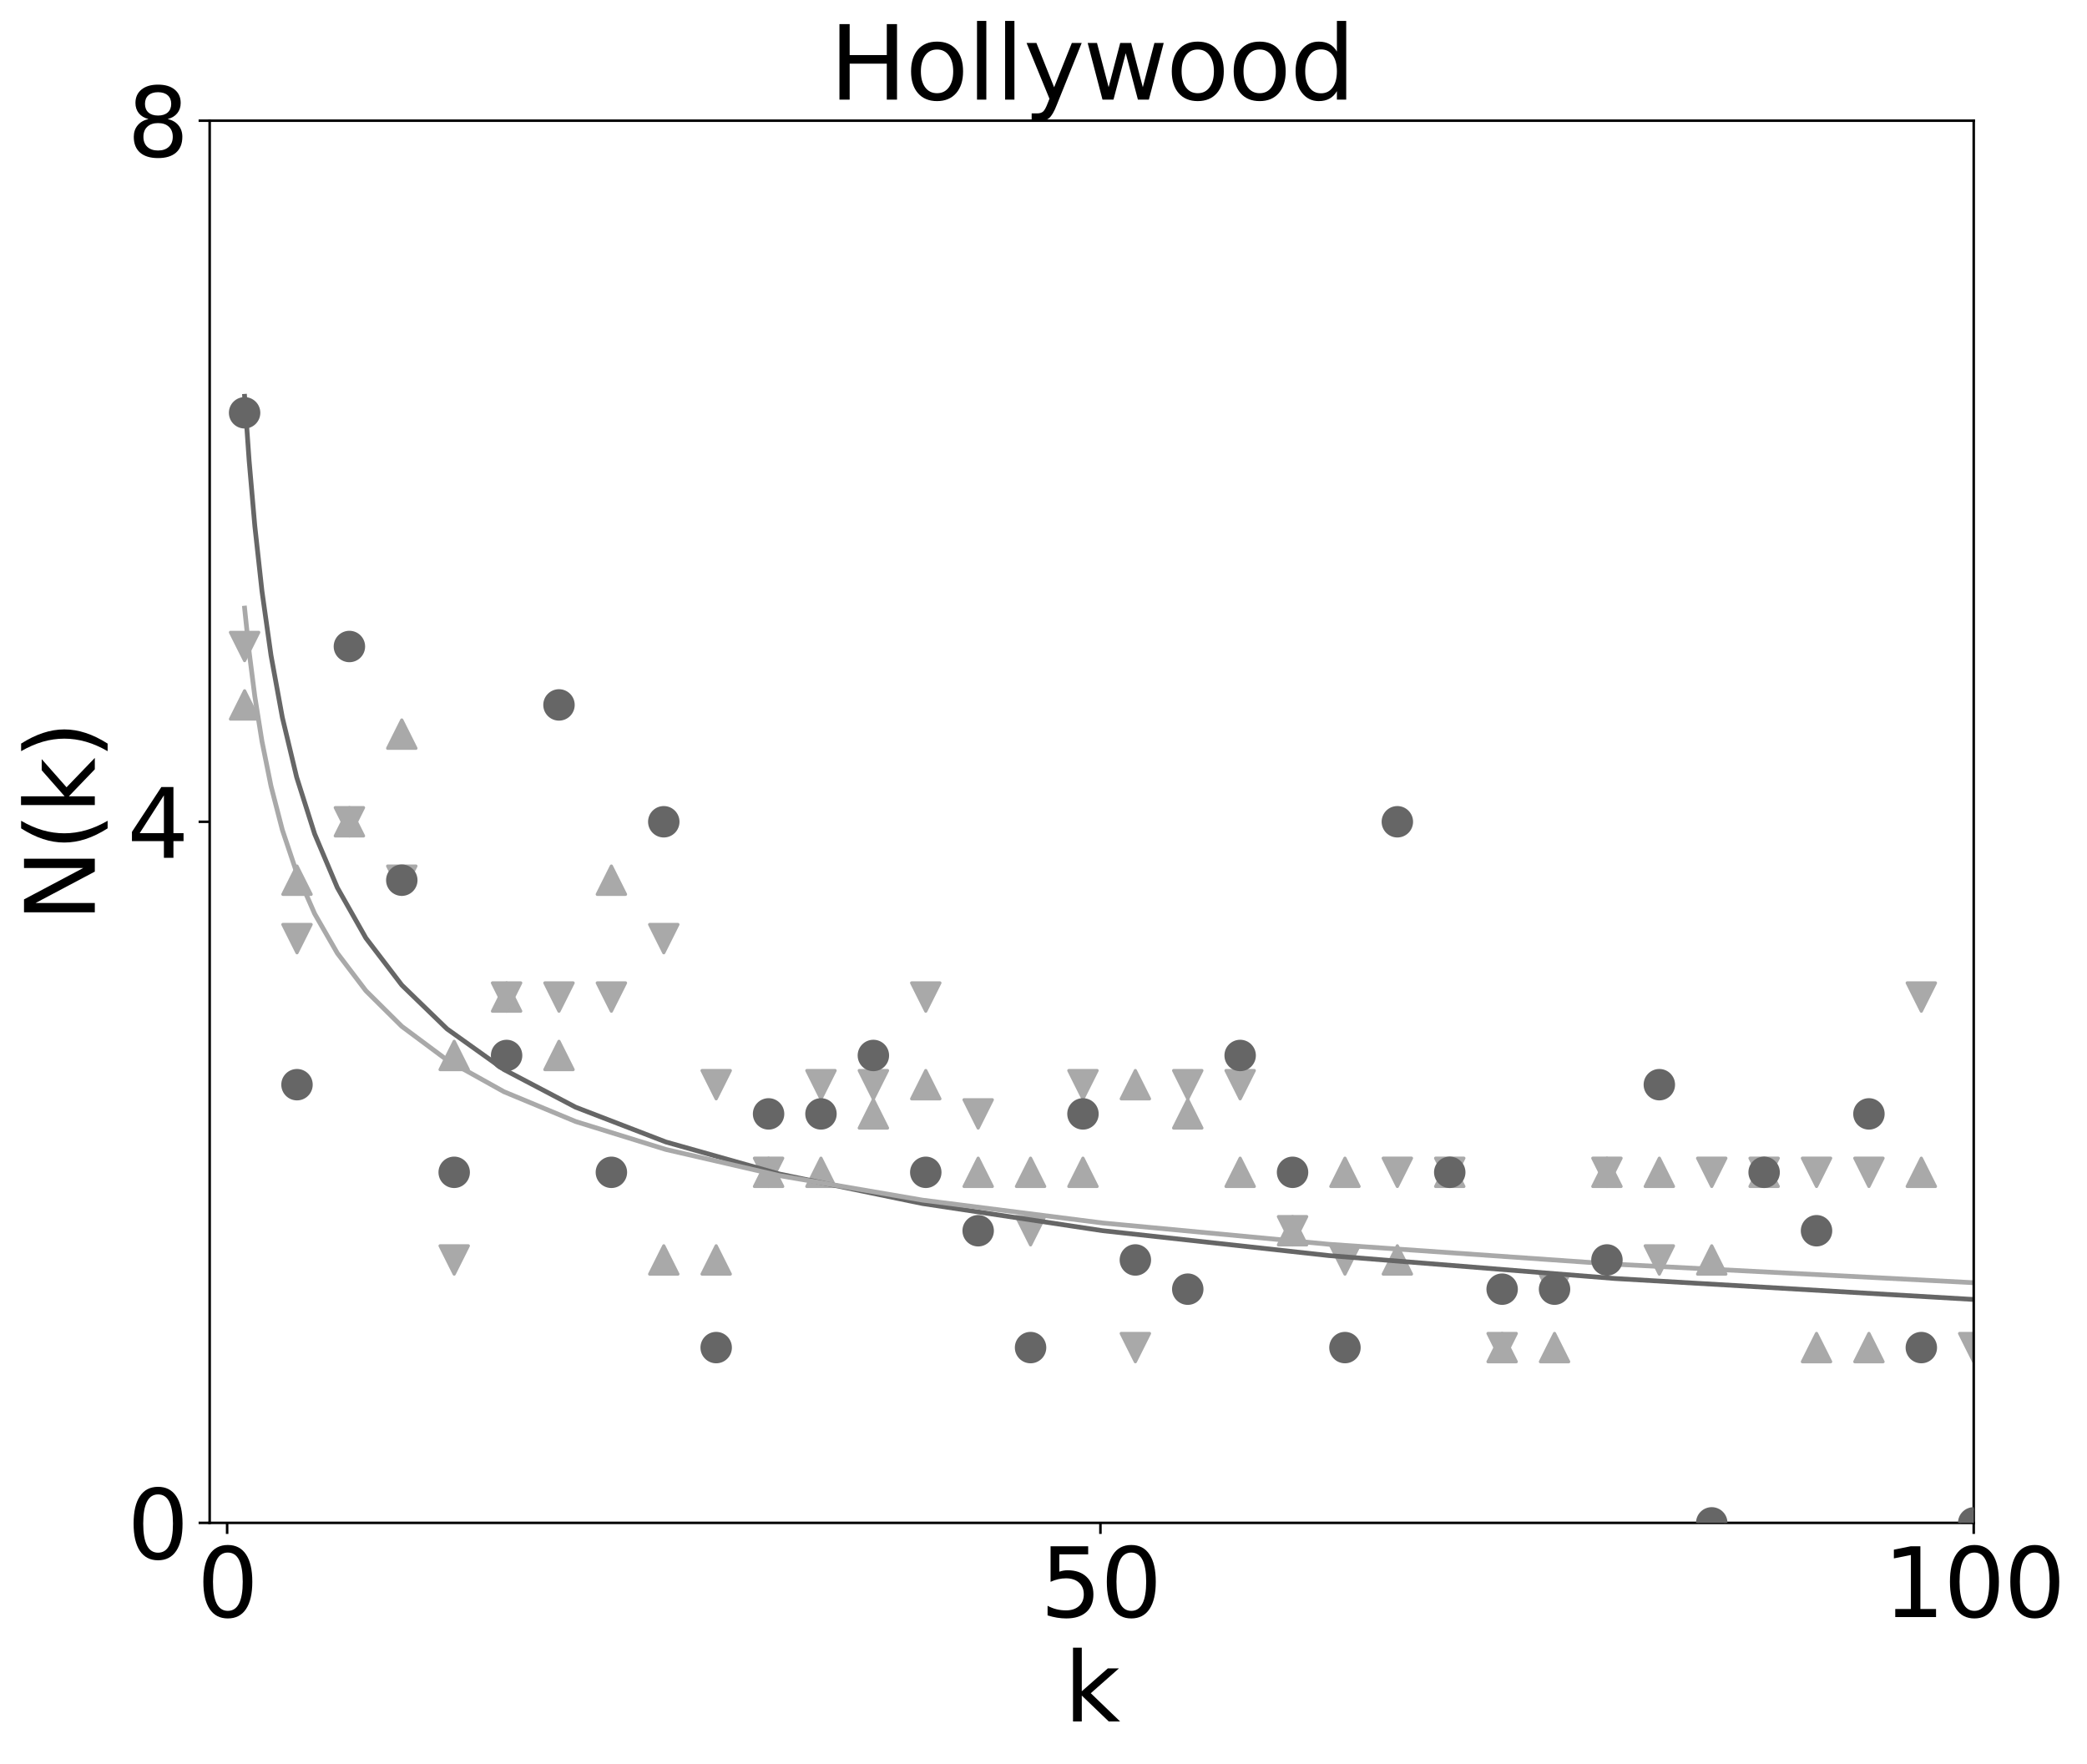 <?xml version="1.0" encoding="utf-8" standalone="no"?>
<!DOCTYPE svg PUBLIC "-//W3C//DTD SVG 1.1//EN"
  "http://www.w3.org/Graphics/SVG/1.1/DTD/svg11.dtd">
<svg xmlns:xlink="http://www.w3.org/1999/xlink" width="660.153pt" height="557.959pt" viewBox="0 0 660.153 557.959" xmlns="http://www.w3.org/2000/svg" version="1.1">
 <defs>
  <style type="text/css">*{stroke-linejoin: round; stroke-linecap: butt}</style>
 </defs>
 <g id="figure_1">
  <g id="patch_1">
   <path d="M -0 557.959 
L 660.153 557.959 
L 660.153 0 
L -0 0 
z
" style="fill: #ffffff"/>
  </g>
  <g id="axes_1">
   <g id="patch_2">
    <path d="M 66.322 481.69 
L 624.322 481.69 
L 624.322 38.17 
L 66.322 38.17 
z
" style="fill: #ffffff"/>
   </g>
   <g id="PathCollection_1">
    <defs>
     <path id="m323b76bdaa" d="M 0 -4.472 
L -4.472 4.472 
L 4.472 4.472 
z
" style="stroke: #a9a9a9"/>
    </defs>
    <g clip-path="url(#pfbcfac0b1c)">
     <use xlink:href="#m323b76bdaa" x="77.371" y="222.97" style="fill: #a9a9a9; stroke: #a9a9a9"/>
     <use xlink:href="#m323b76bdaa" x="93.946" y="278.41" style="fill: #a9a9a9; stroke: #a9a9a9"/>
     <use xlink:href="#m323b76bdaa" x="110.52" y="259.93" style="fill: #a9a9a9; stroke: #a9a9a9"/>
     <use xlink:href="#m323b76bdaa" x="127.094" y="232.21" style="fill: #a9a9a9; stroke: #a9a9a9"/>
     <use xlink:href="#m323b76bdaa" x="143.668" y="333.85" style="fill: #a9a9a9; stroke: #a9a9a9"/>
     <use xlink:href="#m323b76bdaa" x="160.243" y="315.37" style="fill: #a9a9a9; stroke: #a9a9a9"/>
     <use xlink:href="#m323b76bdaa" x="176.817" y="333.85" style="fill: #a9a9a9; stroke: #a9a9a9"/>
     <use xlink:href="#m323b76bdaa" x="193.391" y="278.41" style="fill: #a9a9a9; stroke: #a9a9a9"/>
     <use xlink:href="#m323b76bdaa" x="209.965" y="398.53" style="fill: #a9a9a9; stroke: #a9a9a9"/>
     <use xlink:href="#m323b76bdaa" x="226.54" y="398.53" style="fill: #a9a9a9; stroke: #a9a9a9"/>
     <use xlink:href="#m323b76bdaa" x="243.114" y="370.81" style="fill: #a9a9a9; stroke: #a9a9a9"/>
     <use xlink:href="#m323b76bdaa" x="259.688" y="370.81" style="fill: #a9a9a9; stroke: #a9a9a9"/>
     <use xlink:href="#m323b76bdaa" x="276.262" y="352.33" style="fill: #a9a9a9; stroke: #a9a9a9"/>
     <use xlink:href="#m323b76bdaa" x="292.837" y="343.09" style="fill: #a9a9a9; stroke: #a9a9a9"/>
     <use xlink:href="#m323b76bdaa" x="309.411" y="370.81" style="fill: #a9a9a9; stroke: #a9a9a9"/>
     <use xlink:href="#m323b76bdaa" x="325.985" y="370.81" style="fill: #a9a9a9; stroke: #a9a9a9"/>
     <use xlink:href="#m323b76bdaa" x="342.559" y="370.81" style="fill: #a9a9a9; stroke: #a9a9a9"/>
     <use xlink:href="#m323b76bdaa" x="359.134" y="343.09" style="fill: #a9a9a9; stroke: #a9a9a9"/>
     <use xlink:href="#m323b76bdaa" x="375.708" y="352.33" style="fill: #a9a9a9; stroke: #a9a9a9"/>
     <use xlink:href="#m323b76bdaa" x="392.282" y="370.81" style="fill: #a9a9a9; stroke: #a9a9a9"/>
     <use xlink:href="#m323b76bdaa" x="408.857" y="389.29" style="fill: #a9a9a9; stroke: #a9a9a9"/>
     <use xlink:href="#m323b76bdaa" x="425.431" y="370.81" style="fill: #a9a9a9; stroke: #a9a9a9"/>
     <use xlink:href="#m323b76bdaa" x="442.005" y="398.53" style="fill: #a9a9a9; stroke: #a9a9a9"/>
     <use xlink:href="#m323b76bdaa" x="458.579" y="370.81" style="fill: #a9a9a9; stroke: #a9a9a9"/>
     <use xlink:href="#m323b76bdaa" x="475.154" y="426.25" style="fill: #a9a9a9; stroke: #a9a9a9"/>
     <use xlink:href="#m323b76bdaa" x="491.728" y="426.25" style="fill: #a9a9a9; stroke: #a9a9a9"/>
     <use xlink:href="#m323b76bdaa" x="508.302" y="370.81" style="fill: #a9a9a9; stroke: #a9a9a9"/>
     <use xlink:href="#m323b76bdaa" x="524.876" y="370.81" style="fill: #a9a9a9; stroke: #a9a9a9"/>
     <use xlink:href="#m323b76bdaa" x="541.451" y="398.53" style="fill: #a9a9a9; stroke: #a9a9a9"/>
     <use xlink:href="#m323b76bdaa" x="558.025" y="370.81" style="fill: #a9a9a9; stroke: #a9a9a9"/>
     <use xlink:href="#m323b76bdaa" x="574.599" y="426.25" style="fill: #a9a9a9; stroke: #a9a9a9"/>
     <use xlink:href="#m323b76bdaa" x="591.173" y="426.25" style="fill: #a9a9a9; stroke: #a9a9a9"/>
     <use xlink:href="#m323b76bdaa" x="607.748" y="370.81" style="fill: #a9a9a9; stroke: #a9a9a9"/>
     <use xlink:href="#m323b76bdaa" x="624.322" y="481.69" style="fill: #a9a9a9; stroke: #a9a9a9"/>
     <use xlink:href="#m323b76bdaa" x="640.896" y="407.77" style="fill: #a9a9a9; stroke: #a9a9a9"/>
     <use xlink:href="#m323b76bdaa" x="657.47" y="370.81" style="fill: #a9a9a9; stroke: #a9a9a9"/>
     <use xlink:href="#m323b76bdaa" x="674.045" y="370.81" style="fill: #a9a9a9; stroke: #a9a9a9"/>
     <use xlink:href="#m323b76bdaa" x="690.619" y="407.77" style="fill: #a9a9a9; stroke: #a9a9a9"/>
     <use xlink:href="#m323b76bdaa" x="707.193" y="398.53" style="fill: #a9a9a9; stroke: #a9a9a9"/>
     <use xlink:href="#m323b76bdaa" x="723.767" y="426.25" style="fill: #a9a9a9; stroke: #a9a9a9"/>
     <use xlink:href="#m323b76bdaa" x="740.342" y="426.25" style="fill: #a9a9a9; stroke: #a9a9a9"/>
     <use xlink:href="#m323b76bdaa" x="756.916" y="370.81" style="fill: #a9a9a9; stroke: #a9a9a9"/>
     <use xlink:href="#m323b76bdaa" x="773.49" y="315.37" style="fill: #a9a9a9; stroke: #a9a9a9"/>
     <use xlink:href="#m323b76bdaa" x="790.064" y="426.25" style="fill: #a9a9a9; stroke: #a9a9a9"/>
     <use xlink:href="#m323b76bdaa" x="806.639" y="481.69" style="fill: #a9a9a9; stroke: #a9a9a9"/>
     <use xlink:href="#m323b76bdaa" x="823.213" y="426.25" style="fill: #a9a9a9; stroke: #a9a9a9"/>
     <use xlink:href="#m323b76bdaa" x="839.787" y="481.69" style="fill: #a9a9a9; stroke: #a9a9a9"/>
     <use xlink:href="#m323b76bdaa" x="856.361" y="259.93" style="fill: #a9a9a9; stroke: #a9a9a9"/>
     <use xlink:href="#m323b76bdaa" x="872.936" y="426.25" style="fill: #a9a9a9; stroke: #a9a9a9"/>
     <use xlink:href="#m323b76bdaa" x="889.51" y="370.81" style="fill: #a9a9a9; stroke: #a9a9a9"/>
     <use xlink:href="#m323b76bdaa" x="906.084" y="426.25" style="fill: #a9a9a9; stroke: #a9a9a9"/>
     <use xlink:href="#m323b76bdaa" x="922.659" y="481.69" style="fill: #a9a9a9; stroke: #a9a9a9"/>
     <use xlink:href="#m323b76bdaa" x="939.233" y="398.53" style="fill: #a9a9a9; stroke: #a9a9a9"/>
     <use xlink:href="#m323b76bdaa" x="955.807" y="426.25" style="fill: #a9a9a9; stroke: #a9a9a9"/>
     <use xlink:href="#m323b76bdaa" x="972.381" y="398.53" style="fill: #a9a9a9; stroke: #a9a9a9"/>
     <use xlink:href="#m323b76bdaa" x="988.956" y="426.25" style="fill: #a9a9a9; stroke: #a9a9a9"/>
     <use xlink:href="#m323b76bdaa" x="1005.53" y="426.25" style="fill: #a9a9a9; stroke: #a9a9a9"/>
     <use xlink:href="#m323b76bdaa" x="1022.104" y="481.69" style="fill: #a9a9a9; stroke: #a9a9a9"/>
     <use xlink:href="#m323b76bdaa" x="1038.678" y="426.25" style="fill: #a9a9a9; stroke: #a9a9a9"/>
     <use xlink:href="#m323b76bdaa" x="1055.253" y="481.69" style="fill: #a9a9a9; stroke: #a9a9a9"/>
     <use xlink:href="#m323b76bdaa" x="1071.827" y="481.69" style="fill: #a9a9a9; stroke: #a9a9a9"/>
     <use xlink:href="#m323b76bdaa" x="1088.401" y="481.69" style="fill: #a9a9a9; stroke: #a9a9a9"/>
     <use xlink:href="#m323b76bdaa" x="1104.975" y="426.25" style="fill: #a9a9a9; stroke: #a9a9a9"/>
     <use xlink:href="#m323b76bdaa" x="1121.55" y="426.25" style="fill: #a9a9a9; stroke: #a9a9a9"/>
     <use xlink:href="#m323b76bdaa" x="1138.124" y="426.25" style="fill: #a9a9a9; stroke: #a9a9a9"/>
     <use xlink:href="#m323b76bdaa" x="1154.698" y="481.69" style="fill: #a9a9a9; stroke: #a9a9a9"/>
     <use xlink:href="#m323b76bdaa" x="1171.272" y="426.25" style="fill: #a9a9a9; stroke: #a9a9a9"/>
     <use xlink:href="#m323b76bdaa" x="1187.847" y="481.69" style="fill: #a9a9a9; stroke: #a9a9a9"/>
     <use xlink:href="#m323b76bdaa" x="1204.421" y="426.25" style="fill: #a9a9a9; stroke: #a9a9a9"/>
     <use xlink:href="#m323b76bdaa" x="1220.995" y="481.69" style="fill: #a9a9a9; stroke: #a9a9a9"/>
     <use xlink:href="#m323b76bdaa" x="1237.569" y="481.69" style="fill: #a9a9a9; stroke: #a9a9a9"/>
     <use xlink:href="#m323b76bdaa" x="1254.144" y="426.25" style="fill: #a9a9a9; stroke: #a9a9a9"/>
     <use xlink:href="#m323b76bdaa" x="1270.718" y="426.25" style="fill: #a9a9a9; stroke: #a9a9a9"/>
     <use xlink:href="#m323b76bdaa" x="1287.292" y="426.25" style="fill: #a9a9a9; stroke: #a9a9a9"/>
     <use xlink:href="#m323b76bdaa" x="1303.866" y="426.25" style="fill: #a9a9a9; stroke: #a9a9a9"/>
     <use xlink:href="#m323b76bdaa" x="1320.441" y="481.69" style="fill: #a9a9a9; stroke: #a9a9a9"/>
     <use xlink:href="#m323b76bdaa" x="1337.015" y="481.69" style="fill: #a9a9a9; stroke: #a9a9a9"/>
     <use xlink:href="#m323b76bdaa" x="1353.589" y="426.25" style="fill: #a9a9a9; stroke: #a9a9a9"/>
     <use xlink:href="#m323b76bdaa" x="1370.163" y="426.25" style="fill: #a9a9a9; stroke: #a9a9a9"/>
     <use xlink:href="#m323b76bdaa" x="1386.738" y="481.69" style="fill: #a9a9a9; stroke: #a9a9a9"/>
     <use xlink:href="#m323b76bdaa" x="1403.312" y="481.69" style="fill: #a9a9a9; stroke: #a9a9a9"/>
     <use xlink:href="#m323b76bdaa" x="1419.886" y="481.69" style="fill: #a9a9a9; stroke: #a9a9a9"/>
     <use xlink:href="#m323b76bdaa" x="1436.46" y="481.69" style="fill: #a9a9a9; stroke: #a9a9a9"/>
     <use xlink:href="#m323b76bdaa" x="1453.035" y="481.69" style="fill: #a9a9a9; stroke: #a9a9a9"/>
     <use xlink:href="#m323b76bdaa" x="1469.609" y="481.69" style="fill: #a9a9a9; stroke: #a9a9a9"/>
     <use xlink:href="#m323b76bdaa" x="1486.183" y="481.69" style="fill: #a9a9a9; stroke: #a9a9a9"/>
     <use xlink:href="#m323b76bdaa" x="1502.758" y="481.69" style="fill: #a9a9a9; stroke: #a9a9a9"/>
     <use xlink:href="#m323b76bdaa" x="1519.332" y="481.69" style="fill: #a9a9a9; stroke: #a9a9a9"/>
     <use xlink:href="#m323b76bdaa" x="1535.906" y="481.69" style="fill: #a9a9a9; stroke: #a9a9a9"/>
     <use xlink:href="#m323b76bdaa" x="1552.48" y="481.69" style="fill: #a9a9a9; stroke: #a9a9a9"/>
     <use xlink:href="#m323b76bdaa" x="1569.055" y="481.69" style="fill: #a9a9a9; stroke: #a9a9a9"/>
     <use xlink:href="#m323b76bdaa" x="1585.629" y="481.69" style="fill: #a9a9a9; stroke: #a9a9a9"/>
     <use xlink:href="#m323b76bdaa" x="1602.203" y="481.69" style="fill: #a9a9a9; stroke: #a9a9a9"/>
     <use xlink:href="#m323b76bdaa" x="1618.777" y="481.69" style="fill: #a9a9a9; stroke: #a9a9a9"/>
     <use xlink:href="#m323b76bdaa" x="1635.352" y="481.69" style="fill: #a9a9a9; stroke: #a9a9a9"/>
     <use xlink:href="#m323b76bdaa" x="1651.926" y="481.69" style="fill: #a9a9a9; stroke: #a9a9a9"/>
     <use xlink:href="#m323b76bdaa" x="1668.5" y="481.69" style="fill: #a9a9a9; stroke: #a9a9a9"/>
     <use xlink:href="#m323b76bdaa" x="1685.074" y="481.69" style="fill: #a9a9a9; stroke: #a9a9a9"/>
     <use xlink:href="#m323b76bdaa" x="1701.649" y="481.69" style="fill: #a9a9a9; stroke: #a9a9a9"/>
     <use xlink:href="#m323b76bdaa" x="1718.223" y="481.69" style="fill: #a9a9a9; stroke: #a9a9a9"/>
    </g>
   </g>
   <g id="PathCollection_2">
    <defs>
     <path id="meceb349a3c" d="M -0 4.472 
L 4.472 -4.472 
L -4.472 -4.472 
z
" style="stroke: #a9a9a9"/>
    </defs>
    <g clip-path="url(#pfbcfac0b1c)">
     <use xlink:href="#meceb349a3c" x="77.371" y="204.49" style="fill: #a9a9a9; stroke: #a9a9a9"/>
     <use xlink:href="#meceb349a3c" x="93.946" y="296.89" style="fill: #a9a9a9; stroke: #a9a9a9"/>
     <use xlink:href="#meceb349a3c" x="110.52" y="259.93" style="fill: #a9a9a9; stroke: #a9a9a9"/>
     <use xlink:href="#meceb349a3c" x="127.094" y="278.41" style="fill: #a9a9a9; stroke: #a9a9a9"/>
     <use xlink:href="#meceb349a3c" x="143.668" y="398.53" style="fill: #a9a9a9; stroke: #a9a9a9"/>
     <use xlink:href="#meceb349a3c" x="160.243" y="315.37" style="fill: #a9a9a9; stroke: #a9a9a9"/>
     <use xlink:href="#meceb349a3c" x="176.817" y="315.37" style="fill: #a9a9a9; stroke: #a9a9a9"/>
     <use xlink:href="#meceb349a3c" x="193.391" y="315.37" style="fill: #a9a9a9; stroke: #a9a9a9"/>
     <use xlink:href="#meceb349a3c" x="209.965" y="296.89" style="fill: #a9a9a9; stroke: #a9a9a9"/>
     <use xlink:href="#meceb349a3c" x="226.54" y="343.09" style="fill: #a9a9a9; stroke: #a9a9a9"/>
     <use xlink:href="#meceb349a3c" x="243.114" y="370.81" style="fill: #a9a9a9; stroke: #a9a9a9"/>
     <use xlink:href="#meceb349a3c" x="259.688" y="343.09" style="fill: #a9a9a9; stroke: #a9a9a9"/>
     <use xlink:href="#meceb349a3c" x="276.262" y="343.09" style="fill: #a9a9a9; stroke: #a9a9a9"/>
     <use xlink:href="#meceb349a3c" x="292.837" y="315.37" style="fill: #a9a9a9; stroke: #a9a9a9"/>
     <use xlink:href="#meceb349a3c" x="309.411" y="352.33" style="fill: #a9a9a9; stroke: #a9a9a9"/>
     <use xlink:href="#meceb349a3c" x="325.985" y="389.29" style="fill: #a9a9a9; stroke: #a9a9a9"/>
     <use xlink:href="#meceb349a3c" x="342.559" y="343.09" style="fill: #a9a9a9; stroke: #a9a9a9"/>
     <use xlink:href="#meceb349a3c" x="359.134" y="426.25" style="fill: #a9a9a9; stroke: #a9a9a9"/>
     <use xlink:href="#meceb349a3c" x="375.708" y="343.09" style="fill: #a9a9a9; stroke: #a9a9a9"/>
     <use xlink:href="#meceb349a3c" x="392.282" y="343.09" style="fill: #a9a9a9; stroke: #a9a9a9"/>
     <use xlink:href="#meceb349a3c" x="408.857" y="389.29" style="fill: #a9a9a9; stroke: #a9a9a9"/>
     <use xlink:href="#meceb349a3c" x="425.431" y="398.53" style="fill: #a9a9a9; stroke: #a9a9a9"/>
     <use xlink:href="#meceb349a3c" x="442.005" y="370.81" style="fill: #a9a9a9; stroke: #a9a9a9"/>
     <use xlink:href="#meceb349a3c" x="458.579" y="370.81" style="fill: #a9a9a9; stroke: #a9a9a9"/>
     <use xlink:href="#meceb349a3c" x="475.154" y="426.25" style="fill: #a9a9a9; stroke: #a9a9a9"/>
     <use xlink:href="#meceb349a3c" x="491.728" y="407.77" style="fill: #a9a9a9; stroke: #a9a9a9"/>
     <use xlink:href="#meceb349a3c" x="508.302" y="370.81" style="fill: #a9a9a9; stroke: #a9a9a9"/>
     <use xlink:href="#meceb349a3c" x="524.876" y="398.53" style="fill: #a9a9a9; stroke: #a9a9a9"/>
     <use xlink:href="#meceb349a3c" x="541.451" y="370.81" style="fill: #a9a9a9; stroke: #a9a9a9"/>
     <use xlink:href="#meceb349a3c" x="558.025" y="370.81" style="fill: #a9a9a9; stroke: #a9a9a9"/>
     <use xlink:href="#meceb349a3c" x="574.599" y="370.81" style="fill: #a9a9a9; stroke: #a9a9a9"/>
     <use xlink:href="#meceb349a3c" x="591.173" y="370.81" style="fill: #a9a9a9; stroke: #a9a9a9"/>
     <use xlink:href="#meceb349a3c" x="607.748" y="315.37" style="fill: #a9a9a9; stroke: #a9a9a9"/>
     <use xlink:href="#meceb349a3c" x="624.322" y="426.25" style="fill: #a9a9a9; stroke: #a9a9a9"/>
     <use xlink:href="#meceb349a3c" x="640.896" y="370.81" style="fill: #a9a9a9; stroke: #a9a9a9"/>
     <use xlink:href="#meceb349a3c" x="657.47" y="426.25" style="fill: #a9a9a9; stroke: #a9a9a9"/>
     <use xlink:href="#meceb349a3c" x="674.045" y="370.81" style="fill: #a9a9a9; stroke: #a9a9a9"/>
     <use xlink:href="#meceb349a3c" x="690.619" y="407.77" style="fill: #a9a9a9; stroke: #a9a9a9"/>
     <use xlink:href="#meceb349a3c" x="707.193" y="343.09" style="fill: #a9a9a9; stroke: #a9a9a9"/>
     <use xlink:href="#meceb349a3c" x="723.767" y="426.25" style="fill: #a9a9a9; stroke: #a9a9a9"/>
     <use xlink:href="#meceb349a3c" x="740.342" y="426.25" style="fill: #a9a9a9; stroke: #a9a9a9"/>
     <use xlink:href="#meceb349a3c" x="756.916" y="370.81" style="fill: #a9a9a9; stroke: #a9a9a9"/>
     <use xlink:href="#meceb349a3c" x="773.49" y="481.69" style="fill: #a9a9a9; stroke: #a9a9a9"/>
     <use xlink:href="#meceb349a3c" x="790.064" y="398.53" style="fill: #a9a9a9; stroke: #a9a9a9"/>
     <use xlink:href="#meceb349a3c" x="806.639" y="343.09" style="fill: #a9a9a9; stroke: #a9a9a9"/>
     <use xlink:href="#meceb349a3c" x="823.213" y="426.25" style="fill: #a9a9a9; stroke: #a9a9a9"/>
     <use xlink:href="#meceb349a3c" x="839.787" y="481.69" style="fill: #a9a9a9; stroke: #a9a9a9"/>
     <use xlink:href="#meceb349a3c" x="856.361" y="426.25" style="fill: #a9a9a9; stroke: #a9a9a9"/>
     <use xlink:href="#meceb349a3c" x="872.936" y="426.25" style="fill: #a9a9a9; stroke: #a9a9a9"/>
     <use xlink:href="#meceb349a3c" x="889.51" y="389.29" style="fill: #a9a9a9; stroke: #a9a9a9"/>
     <use xlink:href="#meceb349a3c" x="906.084" y="481.69" style="fill: #a9a9a9; stroke: #a9a9a9"/>
     <use xlink:href="#meceb349a3c" x="922.659" y="407.77" style="fill: #a9a9a9; stroke: #a9a9a9"/>
     <use xlink:href="#meceb349a3c" x="939.233" y="481.69" style="fill: #a9a9a9; stroke: #a9a9a9"/>
     <use xlink:href="#meceb349a3c" x="955.807" y="426.25" style="fill: #a9a9a9; stroke: #a9a9a9"/>
     <use xlink:href="#meceb349a3c" x="972.381" y="426.25" style="fill: #a9a9a9; stroke: #a9a9a9"/>
     <use xlink:href="#meceb349a3c" x="988.956" y="426.25" style="fill: #a9a9a9; stroke: #a9a9a9"/>
     <use xlink:href="#meceb349a3c" x="1005.53" y="481.69" style="fill: #a9a9a9; stroke: #a9a9a9"/>
     <use xlink:href="#meceb349a3c" x="1022.104" y="426.25" style="fill: #a9a9a9; stroke: #a9a9a9"/>
     <use xlink:href="#meceb349a3c" x="1038.678" y="426.25" style="fill: #a9a9a9; stroke: #a9a9a9"/>
     <use xlink:href="#meceb349a3c" x="1055.253" y="426.25" style="fill: #a9a9a9; stroke: #a9a9a9"/>
     <use xlink:href="#meceb349a3c" x="1071.827" y="481.69" style="fill: #a9a9a9; stroke: #a9a9a9"/>
     <use xlink:href="#meceb349a3c" x="1088.401" y="481.69" style="fill: #a9a9a9; stroke: #a9a9a9"/>
     <use xlink:href="#meceb349a3c" x="1104.975" y="481.69" style="fill: #a9a9a9; stroke: #a9a9a9"/>
     <use xlink:href="#meceb349a3c" x="1121.55" y="481.69" style="fill: #a9a9a9; stroke: #a9a9a9"/>
     <use xlink:href="#meceb349a3c" x="1138.124" y="481.69" style="fill: #a9a9a9; stroke: #a9a9a9"/>
     <use xlink:href="#meceb349a3c" x="1154.698" y="426.25" style="fill: #a9a9a9; stroke: #a9a9a9"/>
     <use xlink:href="#meceb349a3c" x="1171.272" y="426.25" style="fill: #a9a9a9; stroke: #a9a9a9"/>
     <use xlink:href="#meceb349a3c" x="1187.847" y="481.69" style="fill: #a9a9a9; stroke: #a9a9a9"/>
     <use xlink:href="#meceb349a3c" x="1204.421" y="481.69" style="fill: #a9a9a9; stroke: #a9a9a9"/>
     <use xlink:href="#meceb349a3c" x="1220.995" y="370.81" style="fill: #a9a9a9; stroke: #a9a9a9"/>
     <use xlink:href="#meceb349a3c" x="1237.569" y="426.25" style="fill: #a9a9a9; stroke: #a9a9a9"/>
     <use xlink:href="#meceb349a3c" x="1254.144" y="481.69" style="fill: #a9a9a9; stroke: #a9a9a9"/>
     <use xlink:href="#meceb349a3c" x="1270.718" y="481.69" style="fill: #a9a9a9; stroke: #a9a9a9"/>
     <use xlink:href="#meceb349a3c" x="1287.292" y="481.69" style="fill: #a9a9a9; stroke: #a9a9a9"/>
     <use xlink:href="#meceb349a3c" x="1303.866" y="426.25" style="fill: #a9a9a9; stroke: #a9a9a9"/>
     <use xlink:href="#meceb349a3c" x="1320.441" y="370.81" style="fill: #a9a9a9; stroke: #a9a9a9"/>
     <use xlink:href="#meceb349a3c" x="1337.015" y="481.69" style="fill: #a9a9a9; stroke: #a9a9a9"/>
     <use xlink:href="#meceb349a3c" x="1353.589" y="426.25" style="fill: #a9a9a9; stroke: #a9a9a9"/>
     <use xlink:href="#meceb349a3c" x="1370.163" y="481.69" style="fill: #a9a9a9; stroke: #a9a9a9"/>
     <use xlink:href="#meceb349a3c" x="1386.738" y="481.69" style="fill: #a9a9a9; stroke: #a9a9a9"/>
     <use xlink:href="#meceb349a3c" x="1403.312" y="481.69" style="fill: #a9a9a9; stroke: #a9a9a9"/>
     <use xlink:href="#meceb349a3c" x="1419.886" y="481.69" style="fill: #a9a9a9; stroke: #a9a9a9"/>
     <use xlink:href="#meceb349a3c" x="1436.46" y="481.69" style="fill: #a9a9a9; stroke: #a9a9a9"/>
     <use xlink:href="#meceb349a3c" x="1453.035" y="481.69" style="fill: #a9a9a9; stroke: #a9a9a9"/>
     <use xlink:href="#meceb349a3c" x="1469.609" y="481.69" style="fill: #a9a9a9; stroke: #a9a9a9"/>
     <use xlink:href="#meceb349a3c" x="1486.183" y="481.69" style="fill: #a9a9a9; stroke: #a9a9a9"/>
     <use xlink:href="#meceb349a3c" x="1502.758" y="481.69" style="fill: #a9a9a9; stroke: #a9a9a9"/>
     <use xlink:href="#meceb349a3c" x="1519.332" y="481.69" style="fill: #a9a9a9; stroke: #a9a9a9"/>
     <use xlink:href="#meceb349a3c" x="1535.906" y="481.69" style="fill: #a9a9a9; stroke: #a9a9a9"/>
     <use xlink:href="#meceb349a3c" x="1552.48" y="481.69" style="fill: #a9a9a9; stroke: #a9a9a9"/>
     <use xlink:href="#meceb349a3c" x="1569.055" y="481.69" style="fill: #a9a9a9; stroke: #a9a9a9"/>
     <use xlink:href="#meceb349a3c" x="1585.629" y="481.69" style="fill: #a9a9a9; stroke: #a9a9a9"/>
     <use xlink:href="#meceb349a3c" x="1602.203" y="481.69" style="fill: #a9a9a9; stroke: #a9a9a9"/>
     <use xlink:href="#meceb349a3c" x="1618.777" y="481.69" style="fill: #a9a9a9; stroke: #a9a9a9"/>
     <use xlink:href="#meceb349a3c" x="1635.352" y="481.69" style="fill: #a9a9a9; stroke: #a9a9a9"/>
     <use xlink:href="#meceb349a3c" x="1651.926" y="481.69" style="fill: #a9a9a9; stroke: #a9a9a9"/>
     <use xlink:href="#meceb349a3c" x="1668.5" y="481.69" style="fill: #a9a9a9; stroke: #a9a9a9"/>
     <use xlink:href="#meceb349a3c" x="1685.074" y="481.69" style="fill: #a9a9a9; stroke: #a9a9a9"/>
     <use xlink:href="#meceb349a3c" x="1701.649" y="481.69" style="fill: #a9a9a9; stroke: #a9a9a9"/>
     <use xlink:href="#meceb349a3c" x="1718.223" y="481.69" style="fill: #a9a9a9; stroke: #a9a9a9"/>
    </g>
   </g>
   <g id="matplotlib.axis_1">
    <g id="xtick_1">
     <g id="line2d_1">
      <defs>
       <path id="m5acb8845e0" d="M 0 0 
L 0 3.5 
" style="stroke: #000000; stroke-width: 0.8"/>
      </defs>
      <g>
       <use xlink:href="#m5acb8845e0" x="71.847" y="481.69" style="stroke: #000000; stroke-width: 0.8"/>
      </g>
     </g>
     <g id="text_1">
      <!-- 0 -->
      <g transform="translate(62.303 511.485) scale(0.3 -0.3)">
       <defs>
        <path id="DejaVuSans-30" d="M 2034 4250 
Q 1547 4250 1301 3770 
Q 1056 3291 1056 2328 
Q 1056 1369 1301 889 
Q 1547 409 2034 409 
Q 2525 409 2770 889 
Q 3016 1369 3016 2328 
Q 3016 3291 2770 3770 
Q 2525 4250 2034 4250 
z
M 2034 4750 
Q 2819 4750 3233 4129 
Q 3647 3509 3647 2328 
Q 3647 1150 3233 529 
Q 2819 -91 2034 -91 
Q 1250 -91 836 529 
Q 422 1150 422 2328 
Q 422 3509 836 4129 
Q 1250 4750 2034 4750 
z
" transform="scale(0.016)"/>
       </defs>
       <use xlink:href="#DejaVuSans-30"/>
      </g>
     </g>
    </g>
    <g id="xtick_2">
     <g id="line2d_2">
      <g>
       <use xlink:href="#m5acb8845e0" x="348.084" y="481.69" style="stroke: #000000; stroke-width: 0.8"/>
      </g>
     </g>
     <g id="text_2">
      <!-- 50 -->
      <g transform="translate(328.997 511.485) scale(0.3 -0.3)">
       <defs>
        <path id="DejaVuSans-35" d="M 691 4666 
L 3169 4666 
L 3169 4134 
L 1269 4134 
L 1269 2991 
Q 1406 3038 1543 3061 
Q 1681 3084 1819 3084 
Q 2600 3084 3056 2656 
Q 3513 2228 3513 1497 
Q 3513 744 3044 326 
Q 2575 -91 1722 -91 
Q 1428 -91 1123 -41 
Q 819 9 494 109 
L 494 744 
Q 775 591 1075 516 
Q 1375 441 1709 441 
Q 2250 441 2565 725 
Q 2881 1009 2881 1497 
Q 2881 1984 2565 2268 
Q 2250 2553 1709 2553 
Q 1456 2553 1204 2497 
Q 953 2441 691 2322 
L 691 4666 
z
" transform="scale(0.016)"/>
       </defs>
       <use xlink:href="#DejaVuSans-35"/>
       <use xlink:href="#DejaVuSans-30" transform="translate(63.623 0)"/>
      </g>
     </g>
    </g>
    <g id="xtick_3">
     <g id="line2d_3">
      <g>
       <use xlink:href="#m5acb8845e0" x="624.322" y="481.69" style="stroke: #000000; stroke-width: 0.8"/>
      </g>
     </g>
     <g id="text_3">
      <!-- 100 -->
      <g transform="translate(595.691 511.485) scale(0.3 -0.3)">
       <defs>
        <path id="DejaVuSans-31" d="M 794 531 
L 1825 531 
L 1825 4091 
L 703 3866 
L 703 4441 
L 1819 4666 
L 2450 4666 
L 2450 531 
L 3481 531 
L 3481 0 
L 794 0 
L 794 531 
z
" transform="scale(0.016)"/>
       </defs>
       <use xlink:href="#DejaVuSans-31"/>
       <use xlink:href="#DejaVuSans-30" transform="translate(63.623 0)"/>
       <use xlink:href="#DejaVuSans-30" transform="translate(127.246 0)"/>
      </g>
     </g>
    </g>
    <g id="text_4">
     <!-- $\mathrm{k}$ -->
     <g transform="translate(336.622 544.52) scale(0.3 -0.3)">
      <defs>
       <path id="DejaVuSans-6b" d="M 581 4863 
L 1159 4863 
L 1159 1991 
L 2875 3500 
L 3609 3500 
L 1753 1863 
L 3688 0 
L 2938 0 
L 1159 1709 
L 1159 0 
L 581 0 
L 581 4863 
z
" transform="scale(0.016)"/>
      </defs>
      <use xlink:href="#DejaVuSans-6b" transform="translate(0 0.016)"/>
     </g>
    </g>
   </g>
   <g id="matplotlib.axis_2">
    <g id="ytick_1">
     <g id="line2d_4">
      <defs>
       <path id="mc98733e0f5" d="M 0 0 
L -3.5 0 
" style="stroke: #000000; stroke-width: 0.8"/>
      </defs>
      <g>
       <use xlink:href="#mc98733e0f5" x="66.322" y="481.69" style="stroke: #000000; stroke-width: 0.8"/>
      </g>
     </g>
     <g id="text_5">
      <!-- 0 -->
      <g transform="translate(40.234 493.088) scale(0.3 -0.3)">
       <use xlink:href="#DejaVuSans-30"/>
      </g>
     </g>
    </g>
    <g id="ytick_2">
     <g id="line2d_5">
      <g>
       <use xlink:href="#mc98733e0f5" x="66.322" y="259.93" style="stroke: #000000; stroke-width: 0.8"/>
      </g>
     </g>
     <g id="text_6">
      <!-- 4 -->
      <g transform="translate(40.234 271.328) scale(0.3 -0.3)">
       <defs>
        <path id="DejaVuSans-34" d="M 2419 4116 
L 825 1625 
L 2419 1625 
L 2419 4116 
z
M 2253 4666 
L 3047 4666 
L 3047 1625 
L 3713 1625 
L 3713 1100 
L 3047 1100 
L 3047 0 
L 2419 0 
L 2419 1100 
L 313 1100 
L 313 1709 
L 2253 4666 
z
" transform="scale(0.016)"/>
       </defs>
       <use xlink:href="#DejaVuSans-34"/>
      </g>
     </g>
    </g>
    <g id="ytick_3">
     <g id="line2d_6">
      <g>
       <use xlink:href="#mc98733e0f5" x="66.322" y="38.17" style="stroke: #000000; stroke-width: 0.8"/>
      </g>
     </g>
     <g id="text_7">
      <!-- 8 -->
      <g transform="translate(40.234 49.568) scale(0.3 -0.3)">
       <defs>
        <path id="DejaVuSans-38" d="M 2034 2216 
Q 1584 2216 1326 1975 
Q 1069 1734 1069 1313 
Q 1069 891 1326 650 
Q 1584 409 2034 409 
Q 2484 409 2743 651 
Q 3003 894 3003 1313 
Q 3003 1734 2745 1975 
Q 2488 2216 2034 2216 
z
M 1403 2484 
Q 997 2584 770 2862 
Q 544 3141 544 3541 
Q 544 4100 942 4425 
Q 1341 4750 2034 4750 
Q 2731 4750 3128 4425 
Q 3525 4100 3525 3541 
Q 3525 3141 3298 2862 
Q 3072 2584 2669 2484 
Q 3125 2378 3379 2068 
Q 3634 1759 3634 1313 
Q 3634 634 3220 271 
Q 2806 -91 2034 -91 
Q 1263 -91 848 271 
Q 434 634 434 1313 
Q 434 1759 690 2068 
Q 947 2378 1403 2484 
z
M 1172 3481 
Q 1172 3119 1398 2916 
Q 1625 2713 2034 2713 
Q 2441 2713 2670 2916 
Q 2900 3119 2900 3481 
Q 2900 3844 2670 4047 
Q 2441 4250 2034 4250 
Q 1625 4250 1398 4047 
Q 1172 3844 1172 3481 
z
" transform="scale(0.016)"/>
       </defs>
       <use xlink:href="#DejaVuSans-38"/>
      </g>
     </g>
    </g>
    <g id="text_8">
     <!-- $\mathrm{N}( \mathrm{k} )$ -->
     <g transform="translate(29.995 291.58) rotate(-90) scale(0.3 -0.3)">
      <defs>
       <path id="DejaVuSans-4e" d="M 628 4666 
L 1478 4666 
L 3547 763 
L 3547 4666 
L 4159 4666 
L 4159 0 
L 3309 0 
L 1241 3903 
L 1241 0 
L 628 0 
L 628 4666 
z
" transform="scale(0.016)"/>
       <path id="DejaVuSans-28" d="M 1984 4856 
Q 1566 4138 1362 3434 
Q 1159 2731 1159 2009 
Q 1159 1288 1364 580 
Q 1569 -128 1984 -844 
L 1484 -844 
Q 1016 -109 783 600 
Q 550 1309 550 2009 
Q 550 2706 781 3412 
Q 1013 4119 1484 4856 
L 1984 4856 
z
" transform="scale(0.016)"/>
       <path id="DejaVuSans-29" d="M 513 4856 
L 1013 4856 
Q 1481 4119 1714 3412 
Q 1947 2706 1947 2009 
Q 1947 1309 1714 600 
Q 1481 -109 1013 -844 
L 513 -844 
Q 928 -128 1133 580 
Q 1338 1288 1338 2009 
Q 1338 2731 1133 3434 
Q 928 4138 513 4856 
z
" transform="scale(0.016)"/>
      </defs>
      <use xlink:href="#DejaVuSans-4e" transform="translate(0 0.016)"/>
      <use xlink:href="#DejaVuSans-28" transform="translate(74.805 0.016)"/>
      <use xlink:href="#DejaVuSans-6b" transform="translate(113.818 0.016)"/>
      <use xlink:href="#DejaVuSans-29" transform="translate(171.729 0.016)"/>
     </g>
    </g>
   </g>
   <g id="line2d_7">
    <path d="M 77.371 125.347 
L 78.802 145.696 
L 80.603 166.373 
L 82.87 187.011 
L 85.724 207.292 
L 89.317 226.967 
L 93.841 245.848 
L 99.536 263.808 
L 106.705 280.772 
L 115.731 296.7 
L 127.094 311.586 
L 141.399 325.445 
L 159.408 338.306 
L 182.08 350.212 
L 210.622 361.209 
L 246.555 371.348 
L 291.791 380.683 
L 348.74 389.268 
L 420.435 397.153 
L 510.693 404.39 
L 624.322 411.027 
L 661.153 412.593 
" clip-path="url(#pfbcfac0b1c)" style="fill: none; stroke: #666666; stroke-width: 1.5; stroke-linecap: square"/>
   </g>
   <g id="line2d_8">
    <path d="M 77.371 192.346 
L 78.802 206.148 
L 80.603 220.275 
L 82.87 234.506 
L 85.724 248.645 
L 89.317 262.527 
L 93.841 276.023 
L 99.536 289.037 
L 106.705 301.503 
L 115.731 313.379 
L 127.094 324.642 
L 141.399 335.286 
L 159.408 345.315 
L 182.08 354.74 
L 210.622 363.581 
L 246.555 371.859 
L 291.791 379.601 
L 348.74 386.831 
L 420.435 393.577 
L 510.693 399.866 
L 624.322 405.725 
L 661.153 407.13 
" clip-path="url(#pfbcfac0b1c)" style="fill: none; stroke: #a9a9a9; stroke-width: 1.5; stroke-linecap: square"/>
   </g>
   <g id="patch_3">
    <path d="M 66.322 481.69 
L 66.322 38.17 
" style="fill: none; stroke: #000000; stroke-width: 0.8; stroke-linejoin: miter; stroke-linecap: square"/>
   </g>
   <g id="patch_4">
    <path d="M 624.322 481.69 
L 624.322 38.17 
" style="fill: none; stroke: #000000; stroke-width: 0.8; stroke-linejoin: miter; stroke-linecap: square"/>
   </g>
   <g id="patch_5">
    <path d="M 66.322 481.69 
L 624.322 481.69 
" style="fill: none; stroke: #000000; stroke-width: 0.8; stroke-linejoin: miter; stroke-linecap: square"/>
   </g>
   <g id="patch_6">
    <path d="M 66.322 38.17 
L 624.322 38.17 
" style="fill: none; stroke: #000000; stroke-width: 0.8; stroke-linejoin: miter; stroke-linecap: square"/>
   </g>
   <g id="text_9">
    <!-- Hollywood -->
    <g transform="translate(262.317 31.515) scale(0.32 -0.32)">
     <defs>
      <path id="DejaVuSans-48" d="M 628 4666 
L 1259 4666 
L 1259 2753 
L 3553 2753 
L 3553 4666 
L 4184 4666 
L 4184 0 
L 3553 0 
L 3553 2222 
L 1259 2222 
L 1259 0 
L 628 0 
L 628 4666 
z
" transform="scale(0.016)"/>
      <path id="DejaVuSans-6f" d="M 1959 3097 
Q 1497 3097 1228 2736 
Q 959 2375 959 1747 
Q 959 1119 1226 758 
Q 1494 397 1959 397 
Q 2419 397 2687 759 
Q 2956 1122 2956 1747 
Q 2956 2369 2687 2733 
Q 2419 3097 1959 3097 
z
M 1959 3584 
Q 2709 3584 3137 3096 
Q 3566 2609 3566 1747 
Q 3566 888 3137 398 
Q 2709 -91 1959 -91 
Q 1206 -91 779 398 
Q 353 888 353 1747 
Q 353 2609 779 3096 
Q 1206 3584 1959 3584 
z
" transform="scale(0.016)"/>
      <path id="DejaVuSans-6c" d="M 603 4863 
L 1178 4863 
L 1178 0 
L 603 0 
L 603 4863 
z
" transform="scale(0.016)"/>
      <path id="DejaVuSans-79" d="M 2059 -325 
Q 1816 -950 1584 -1140 
Q 1353 -1331 966 -1331 
L 506 -1331 
L 506 -850 
L 844 -850 
Q 1081 -850 1212 -737 
Q 1344 -625 1503 -206 
L 1606 56 
L 191 3500 
L 800 3500 
L 1894 763 
L 2988 3500 
L 3597 3500 
L 2059 -325 
z
" transform="scale(0.016)"/>
      <path id="DejaVuSans-77" d="M 269 3500 
L 844 3500 
L 1563 769 
L 2278 3500 
L 2956 3500 
L 3675 769 
L 4391 3500 
L 4966 3500 
L 4050 0 
L 3372 0 
L 2619 2869 
L 1863 0 
L 1184 0 
L 269 3500 
z
" transform="scale(0.016)"/>
      <path id="DejaVuSans-64" d="M 2906 2969 
L 2906 4863 
L 3481 4863 
L 3481 0 
L 2906 0 
L 2906 525 
Q 2725 213 2448 61 
Q 2172 -91 1784 -91 
Q 1150 -91 751 415 
Q 353 922 353 1747 
Q 353 2572 751 3078 
Q 1150 3584 1784 3584 
Q 2172 3584 2448 3432 
Q 2725 3281 2906 2969 
z
M 947 1747 
Q 947 1113 1208 752 
Q 1469 391 1925 391 
Q 2381 391 2643 752 
Q 2906 1113 2906 1747 
Q 2906 2381 2643 2742 
Q 2381 3103 1925 3103 
Q 1469 3103 1208 2742 
Q 947 2381 947 1747 
z
" transform="scale(0.016)"/>
     </defs>
     <use xlink:href="#DejaVuSans-48"/>
     <use xlink:href="#DejaVuSans-6f" transform="translate(75.195 0)"/>
     <use xlink:href="#DejaVuSans-6c" transform="translate(136.377 0)"/>
     <use xlink:href="#DejaVuSans-6c" transform="translate(164.16 0)"/>
     <use xlink:href="#DejaVuSans-79" transform="translate(191.943 0)"/>
     <use xlink:href="#DejaVuSans-77" transform="translate(251.123 0)"/>
     <use xlink:href="#DejaVuSans-6f" transform="translate(332.91 0)"/>
     <use xlink:href="#DejaVuSans-6f" transform="translate(394.092 0)"/>
     <use xlink:href="#DejaVuSans-64" transform="translate(455.273 0)"/>
    </g>
   </g>
   <g id="PathCollection_3">
    <defs>
     <path id="mc37cca0417" d="M 0 4.472 
C 1.186 4.472 2.324 4.001 3.162 3.162 
C 4.001 2.324 4.472 1.186 4.472 0 
C 4.472 -1.186 4.001 -2.324 3.162 -3.162 
C 2.324 -4.001 1.186 -4.472 0 -4.472 
C -1.186 -4.472 -2.324 -4.001 -3.162 -3.162 
C -4.001 -2.324 -4.472 -1.186 -4.472 0 
C -4.472 1.186 -4.001 2.324 -3.162 3.162 
C -2.324 4.001 -1.186 4.472 0 4.472 
z
" style="stroke: #666666"/>
    </defs>
    <g clip-path="url(#pfbcfac0b1c)">
     <use xlink:href="#mc37cca0417" x="77.371" y="130.57" style="fill: #666666; stroke: #666666"/>
     <use xlink:href="#mc37cca0417" x="93.946" y="343.09" style="fill: #666666; stroke: #666666"/>
     <use xlink:href="#mc37cca0417" x="110.52" y="204.49" style="fill: #666666; stroke: #666666"/>
     <use xlink:href="#mc37cca0417" x="127.094" y="278.41" style="fill: #666666; stroke: #666666"/>
     <use xlink:href="#mc37cca0417" x="143.668" y="370.81" style="fill: #666666; stroke: #666666"/>
     <use xlink:href="#mc37cca0417" x="160.243" y="333.85" style="fill: #666666; stroke: #666666"/>
     <use xlink:href="#mc37cca0417" x="176.817" y="222.97" style="fill: #666666; stroke: #666666"/>
     <use xlink:href="#mc37cca0417" x="193.391" y="370.81" style="fill: #666666; stroke: #666666"/>
     <use xlink:href="#mc37cca0417" x="209.965" y="259.93" style="fill: #666666; stroke: #666666"/>
     <use xlink:href="#mc37cca0417" x="226.54" y="426.25" style="fill: #666666; stroke: #666666"/>
     <use xlink:href="#mc37cca0417" x="243.114" y="352.33" style="fill: #666666; stroke: #666666"/>
     <use xlink:href="#mc37cca0417" x="259.688" y="352.33" style="fill: #666666; stroke: #666666"/>
     <use xlink:href="#mc37cca0417" x="276.262" y="333.85" style="fill: #666666; stroke: #666666"/>
     <use xlink:href="#mc37cca0417" x="292.837" y="370.81" style="fill: #666666; stroke: #666666"/>
     <use xlink:href="#mc37cca0417" x="309.411" y="389.29" style="fill: #666666; stroke: #666666"/>
     <use xlink:href="#mc37cca0417" x="325.985" y="426.25" style="fill: #666666; stroke: #666666"/>
     <use xlink:href="#mc37cca0417" x="342.559" y="352.33" style="fill: #666666; stroke: #666666"/>
     <use xlink:href="#mc37cca0417" x="359.134" y="398.53" style="fill: #666666; stroke: #666666"/>
     <use xlink:href="#mc37cca0417" x="375.708" y="407.77" style="fill: #666666; stroke: #666666"/>
     <use xlink:href="#mc37cca0417" x="392.282" y="333.85" style="fill: #666666; stroke: #666666"/>
     <use xlink:href="#mc37cca0417" x="408.857" y="370.81" style="fill: #666666; stroke: #666666"/>
     <use xlink:href="#mc37cca0417" x="425.431" y="426.25" style="fill: #666666; stroke: #666666"/>
     <use xlink:href="#mc37cca0417" x="442.005" y="259.93" style="fill: #666666; stroke: #666666"/>
     <use xlink:href="#mc37cca0417" x="458.579" y="370.81" style="fill: #666666; stroke: #666666"/>
     <use xlink:href="#mc37cca0417" x="475.154" y="407.77" style="fill: #666666; stroke: #666666"/>
     <use xlink:href="#mc37cca0417" x="491.728" y="407.77" style="fill: #666666; stroke: #666666"/>
     <use xlink:href="#mc37cca0417" x="508.302" y="398.53" style="fill: #666666; stroke: #666666"/>
     <use xlink:href="#mc37cca0417" x="524.876" y="343.09" style="fill: #666666; stroke: #666666"/>
     <use xlink:href="#mc37cca0417" x="541.451" y="481.69" style="fill: #666666; stroke: #666666"/>
     <use xlink:href="#mc37cca0417" x="558.025" y="370.81" style="fill: #666666; stroke: #666666"/>
     <use xlink:href="#mc37cca0417" x="574.599" y="389.29" style="fill: #666666; stroke: #666666"/>
     <use xlink:href="#mc37cca0417" x="591.173" y="352.33" style="fill: #666666; stroke: #666666"/>
     <use xlink:href="#mc37cca0417" x="607.748" y="426.25" style="fill: #666666; stroke: #666666"/>
     <use xlink:href="#mc37cca0417" x="624.322" y="481.69" style="fill: #666666; stroke: #666666"/>
     <use xlink:href="#mc37cca0417" x="640.896" y="426.25" style="fill: #666666; stroke: #666666"/>
     <use xlink:href="#mc37cca0417" x="657.47" y="398.53" style="fill: #666666; stroke: #666666"/>
     <use xlink:href="#mc37cca0417" x="674.045" y="481.69" style="fill: #666666; stroke: #666666"/>
     <use xlink:href="#mc37cca0417" x="690.619" y="398.53" style="fill: #666666; stroke: #666666"/>
     <use xlink:href="#mc37cca0417" x="707.193" y="333.85" style="fill: #666666; stroke: #666666"/>
     <use xlink:href="#mc37cca0417" x="723.767" y="426.25" style="fill: #666666; stroke: #666666"/>
     <use xlink:href="#mc37cca0417" x="740.342" y="315.37" style="fill: #666666; stroke: #666666"/>
     <use xlink:href="#mc37cca0417" x="756.916" y="398.53" style="fill: #666666; stroke: #666666"/>
     <use xlink:href="#mc37cca0417" x="773.49" y="481.69" style="fill: #666666; stroke: #666666"/>
     <use xlink:href="#mc37cca0417" x="790.064" y="426.25" style="fill: #666666; stroke: #666666"/>
     <use xlink:href="#mc37cca0417" x="806.639" y="398.53" style="fill: #666666; stroke: #666666"/>
     <use xlink:href="#mc37cca0417" x="823.213" y="370.81" style="fill: #666666; stroke: #666666"/>
     <use xlink:href="#mc37cca0417" x="839.787" y="426.25" style="fill: #666666; stroke: #666666"/>
     <use xlink:href="#mc37cca0417" x="856.361" y="370.81" style="fill: #666666; stroke: #666666"/>
     <use xlink:href="#mc37cca0417" x="872.936" y="370.81" style="fill: #666666; stroke: #666666"/>
     <use xlink:href="#mc37cca0417" x="889.51" y="426.25" style="fill: #666666; stroke: #666666"/>
     <use xlink:href="#mc37cca0417" x="906.084" y="426.25" style="fill: #666666; stroke: #666666"/>
     <use xlink:href="#mc37cca0417" x="922.659" y="426.25" style="fill: #666666; stroke: #666666"/>
     <use xlink:href="#mc37cca0417" x="939.233" y="426.25" style="fill: #666666; stroke: #666666"/>
     <use xlink:href="#mc37cca0417" x="955.807" y="426.25" style="fill: #666666; stroke: #666666"/>
     <use xlink:href="#mc37cca0417" x="972.381" y="481.69" style="fill: #666666; stroke: #666666"/>
     <use xlink:href="#mc37cca0417" x="988.956" y="481.69" style="fill: #666666; stroke: #666666"/>
     <use xlink:href="#mc37cca0417" x="1005.53" y="481.69" style="fill: #666666; stroke: #666666"/>
     <use xlink:href="#mc37cca0417" x="1022.104" y="426.25" style="fill: #666666; stroke: #666666"/>
     <use xlink:href="#mc37cca0417" x="1038.678" y="481.69" style="fill: #666666; stroke: #666666"/>
     <use xlink:href="#mc37cca0417" x="1055.253" y="481.69" style="fill: #666666; stroke: #666666"/>
     <use xlink:href="#mc37cca0417" x="1071.827" y="481.69" style="fill: #666666; stroke: #666666"/>
     <use xlink:href="#mc37cca0417" x="1088.401" y="481.69" style="fill: #666666; stroke: #666666"/>
     <use xlink:href="#mc37cca0417" x="1104.975" y="481.69" style="fill: #666666; stroke: #666666"/>
     <use xlink:href="#mc37cca0417" x="1121.55" y="370.81" style="fill: #666666; stroke: #666666"/>
     <use xlink:href="#mc37cca0417" x="1138.124" y="426.25" style="fill: #666666; stroke: #666666"/>
     <use xlink:href="#mc37cca0417" x="1154.698" y="426.25" style="fill: #666666; stroke: #666666"/>
     <use xlink:href="#mc37cca0417" x="1171.272" y="481.69" style="fill: #666666; stroke: #666666"/>
     <use xlink:href="#mc37cca0417" x="1187.847" y="426.25" style="fill: #666666; stroke: #666666"/>
     <use xlink:href="#mc37cca0417" x="1204.421" y="481.69" style="fill: #666666; stroke: #666666"/>
     <use xlink:href="#mc37cca0417" x="1220.995" y="481.69" style="fill: #666666; stroke: #666666"/>
     <use xlink:href="#mc37cca0417" x="1237.569" y="481.69" style="fill: #666666; stroke: #666666"/>
     <use xlink:href="#mc37cca0417" x="1254.144" y="426.25" style="fill: #666666; stroke: #666666"/>
     <use xlink:href="#mc37cca0417" x="1270.718" y="426.25" style="fill: #666666; stroke: #666666"/>
     <use xlink:href="#mc37cca0417" x="1287.292" y="481.69" style="fill: #666666; stroke: #666666"/>
     <use xlink:href="#mc37cca0417" x="1303.866" y="426.25" style="fill: #666666; stroke: #666666"/>
     <use xlink:href="#mc37cca0417" x="1320.441" y="426.25" style="fill: #666666; stroke: #666666"/>
     <use xlink:href="#mc37cca0417" x="1337.015" y="481.69" style="fill: #666666; stroke: #666666"/>
     <use xlink:href="#mc37cca0417" x="1353.589" y="481.69" style="fill: #666666; stroke: #666666"/>
     <use xlink:href="#mc37cca0417" x="1370.163" y="481.69" style="fill: #666666; stroke: #666666"/>
     <use xlink:href="#mc37cca0417" x="1386.738" y="481.69" style="fill: #666666; stroke: #666666"/>
     <use xlink:href="#mc37cca0417" x="1403.312" y="481.69" style="fill: #666666; stroke: #666666"/>
     <use xlink:href="#mc37cca0417" x="1419.886" y="481.69" style="fill: #666666; stroke: #666666"/>
     <use xlink:href="#mc37cca0417" x="1436.46" y="481.69" style="fill: #666666; stroke: #666666"/>
     <use xlink:href="#mc37cca0417" x="1453.035" y="481.69" style="fill: #666666; stroke: #666666"/>
     <use xlink:href="#mc37cca0417" x="1469.609" y="481.69" style="fill: #666666; stroke: #666666"/>
     <use xlink:href="#mc37cca0417" x="1486.183" y="481.69" style="fill: #666666; stroke: #666666"/>
     <use xlink:href="#mc37cca0417" x="1502.758" y="481.69" style="fill: #666666; stroke: #666666"/>
     <use xlink:href="#mc37cca0417" x="1519.332" y="481.69" style="fill: #666666; stroke: #666666"/>
     <use xlink:href="#mc37cca0417" x="1535.906" y="481.69" style="fill: #666666; stroke: #666666"/>
     <use xlink:href="#mc37cca0417" x="1552.48" y="481.69" style="fill: #666666; stroke: #666666"/>
     <use xlink:href="#mc37cca0417" x="1569.055" y="481.69" style="fill: #666666; stroke: #666666"/>
     <use xlink:href="#mc37cca0417" x="1585.629" y="481.69" style="fill: #666666; stroke: #666666"/>
     <use xlink:href="#mc37cca0417" x="1602.203" y="481.69" style="fill: #666666; stroke: #666666"/>
     <use xlink:href="#mc37cca0417" x="1618.777" y="481.69" style="fill: #666666; stroke: #666666"/>
     <use xlink:href="#mc37cca0417" x="1635.352" y="481.69" style="fill: #666666; stroke: #666666"/>
     <use xlink:href="#mc37cca0417" x="1651.926" y="481.69" style="fill: #666666; stroke: #666666"/>
     <use xlink:href="#mc37cca0417" x="1668.5" y="481.69" style="fill: #666666; stroke: #666666"/>
     <use xlink:href="#mc37cca0417" x="1685.074" y="481.69" style="fill: #666666; stroke: #666666"/>
     <use xlink:href="#mc37cca0417" x="1701.649" y="481.69" style="fill: #666666; stroke: #666666"/>
     <use xlink:href="#mc37cca0417" x="1718.223" y="481.69" style="fill: #666666; stroke: #666666"/>
    </g>
   </g>
  </g>
 </g>
 <defs>
  <clipPath id="pfbcfac0b1c">
   <rect x="66.322" y="38.17" width="558" height="443.52"/>
  </clipPath>
 </defs>
</svg>
